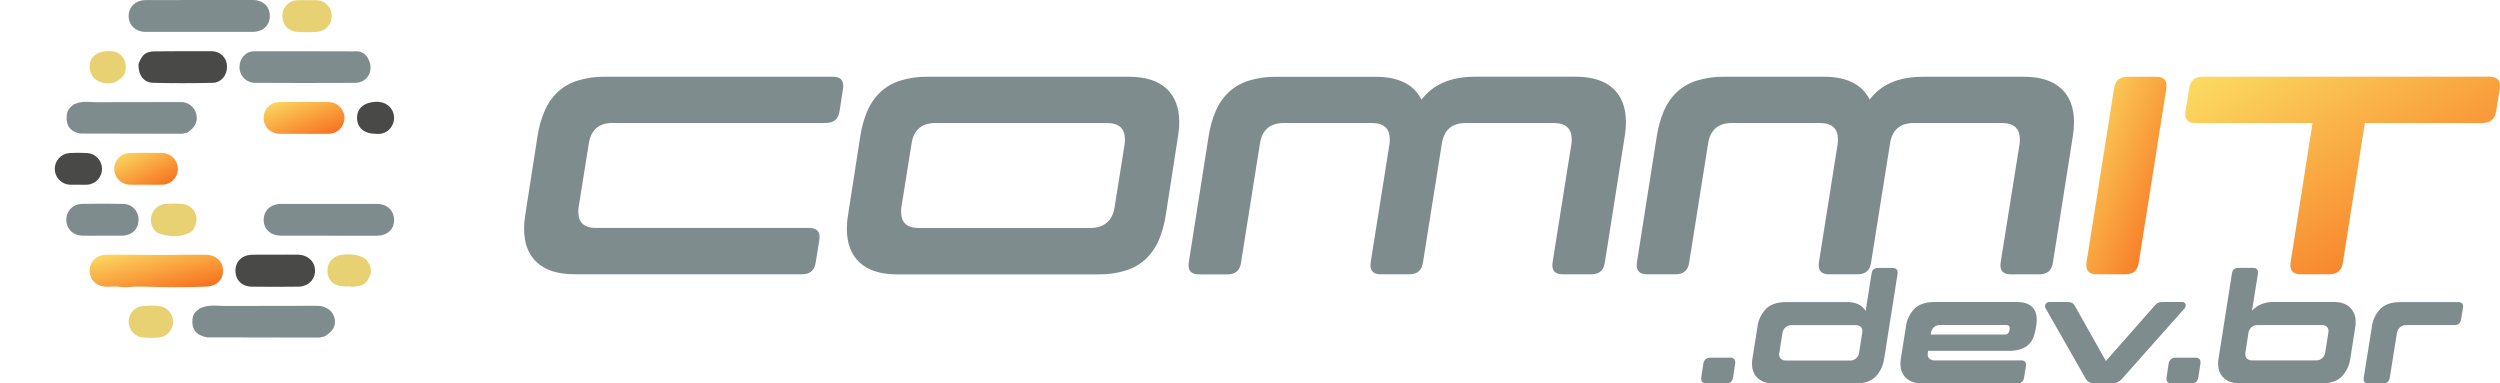 <svg width="313" height="48" viewBox="0 0 313 48" fill="none" xmlns="http://www.w3.org/2000/svg">
<g clip-path="url(#clip0_2_210)">
<path d="M67.305 16.994C67.468 15.924 67.764 14.879 68.186 13.884C68.556 13.005 69.101 12.212 69.787 11.552C70.497 10.891 71.344 10.396 72.268 10.104C73.405 9.751 74.592 9.584 75.782 9.608H104.284C105.27 9.608 105.693 10.102 105.551 11.091L105.112 13.913C104.971 14.902 104.396 15.396 103.386 15.396H76.703C74.967 15.396 73.97 16.268 73.713 18.013L72.446 25.927C72.422 26.032 72.41 26.138 72.409 26.245V26.527C72.409 27.87 73.148 28.541 74.626 28.541H101.319C102.302 28.541 102.725 29.036 102.585 30.025L102.127 32.852C101.986 33.841 101.423 34.336 100.438 34.336H71.917C69.851 34.336 68.285 33.841 67.218 32.852C66.15 31.863 65.616 30.462 65.615 28.647C65.613 28.079 65.66 27.512 65.755 26.952L67.305 16.994Z" fill="#7F8C8D"/>
<path d="M107.716 16.994C107.879 15.924 108.174 14.879 108.596 13.884C108.967 13.005 109.511 12.212 110.197 11.552C110.908 10.891 111.756 10.396 112.68 10.104C113.818 9.751 115.004 9.583 116.194 9.608H141.338C143.404 9.608 144.971 10.102 146.039 11.091C147.108 12.08 147.641 13.482 147.64 15.297C147.642 15.865 147.595 16.433 147.499 16.994L145.951 26.958C145.792 28.037 145.497 29.09 145.071 30.093C144.697 30.965 144.151 31.752 143.468 32.408C142.758 33.07 141.911 33.565 140.987 33.858C139.849 34.209 138.663 34.376 137.473 34.352H112.327C110.261 34.352 108.695 33.857 107.628 32.868C106.561 31.879 106.027 30.477 106.027 28.663C106.025 28.095 106.072 27.528 106.168 26.968L107.716 16.994ZM117.116 15.402C115.378 15.402 114.381 16.274 114.123 18.018L112.856 25.933C112.834 26.038 112.822 26.144 112.821 26.251V26.533C112.821 27.876 113.56 28.547 115.038 28.547H136.513C137.358 28.547 138.045 28.323 138.572 27.875C139.099 27.427 139.425 26.78 139.548 25.933L140.805 18.028C140.827 17.929 140.839 17.828 140.841 17.727V17.452C140.841 16.087 140.09 15.404 138.588 15.402H117.116Z" fill="#7F8C8D"/>
<path d="M173.965 18.028C173.987 17.929 173.998 17.828 174 17.727V17.452C174 16.087 173.249 15.404 171.748 15.402H160.729C158.995 15.402 157.997 16.278 157.737 18.028L155.378 32.868C155.238 33.857 154.674 34.352 153.688 34.352H150.098C149.113 34.352 148.69 33.857 148.831 32.868L151.33 16.996C151.493 15.926 151.789 14.882 152.21 13.886C152.581 13.01 153.127 12.219 153.813 11.562C154.523 10.9 155.37 10.406 156.294 10.114C157.431 9.761 158.618 9.593 159.808 9.618H172.269C173.723 9.618 174.925 9.865 175.876 10.36C176.789 10.816 177.525 11.561 177.971 12.481C178.664 11.552 179.586 10.821 180.648 10.36C181.755 9.855 183.141 9.602 184.806 9.602H197.268C199.333 9.602 200.899 10.097 201.967 11.085C203.036 12.074 203.569 13.476 203.568 15.291C203.57 15.859 203.523 16.427 203.428 16.988L200.929 32.86C200.788 33.849 200.225 34.344 199.238 34.344H195.648C194.662 34.344 194.239 33.849 194.381 32.86L196.739 18.028C196.761 17.929 196.773 17.828 196.775 17.727V17.452C196.775 16.087 196.024 15.404 194.522 15.402H183.506C181.769 15.402 180.773 16.274 180.515 18.018L178.155 32.858C178.014 33.847 177.451 34.342 176.466 34.342H172.874C171.889 34.342 171.466 33.847 171.607 32.858L173.965 18.028Z" fill="#7F8C8D"/>
<path d="M230.075 18.028C230.096 17.929 230.108 17.828 230.11 17.727V17.452C230.11 16.087 229.359 15.404 227.857 15.402H216.839C215.102 15.402 214.104 16.274 213.846 18.018L211.488 32.858C211.348 33.847 210.785 34.342 209.8 34.342H206.21C205.223 34.342 204.8 33.847 204.941 32.858L207.441 16.986C207.605 15.917 207.9 14.872 208.32 13.876C208.691 12.998 209.236 12.204 209.923 11.544C210.632 10.887 211.477 10.395 212.398 10.104C213.535 9.751 214.722 9.583 215.912 9.608H228.373C229.829 9.608 231.032 9.855 231.982 10.351C232.894 10.806 233.631 11.552 234.077 12.471C234.769 11.542 235.691 10.811 236.751 10.351C237.855 9.854 239.24 9.607 240.906 9.608H253.367C255.432 9.608 256.998 10.102 258.065 11.091C259.133 12.08 259.667 13.482 259.668 15.297C259.669 15.865 259.622 16.433 259.528 16.994L257.027 32.866C256.886 33.855 256.323 34.35 255.338 34.35H251.748C250.762 34.35 250.339 33.855 250.479 32.866L252.851 18.028C252.872 17.929 252.883 17.828 252.886 17.727V17.452C252.886 16.087 252.135 15.404 250.633 15.402H239.615C237.878 15.402 236.88 16.274 236.623 18.018L234.262 32.858C234.122 33.847 233.558 34.342 232.572 34.342H228.992C228.006 34.342 227.584 33.847 227.725 32.858L230.075 18.028Z" fill="#7F8C8D"/>
<path d="M267.776 32.858C267.635 33.847 267.072 34.342 266.085 34.342H262.495C261.51 34.342 261.087 33.847 261.228 32.858L264.678 11.091C264.818 10.104 265.382 9.609 266.368 9.608H269.958C270.945 9.608 271.367 10.102 271.225 11.091L267.776 32.858Z" fill="url(#paint0_linear_2_210)"/>
<path d="M293.332 32.858C293.191 33.847 292.628 34.342 291.641 34.342H288.051C287.065 34.342 286.642 33.847 286.784 32.858L289.529 15.402H274.85C273.887 15.402 273.477 14.908 273.619 13.919L274.087 11.091C274.217 10.098 274.777 9.602 275.766 9.602H311.706C312.692 9.602 313.115 10.097 312.975 11.085L312.516 13.913C312.375 14.902 311.801 15.396 310.792 15.396H296.077L293.332 32.858Z" fill="url(#paint1_linear_2_210)"/>
<path d="M213.001 47.226L213.255 45.56C213.333 45.039 213.645 44.776 214.172 44.776H216.593C217.101 44.776 217.316 45.039 217.237 45.56L216.984 47.226C216.906 47.748 216.606 48.01 216.086 48.01H213.665C213.146 48.01 212.923 47.739 213.001 47.226Z" fill="#7F8C8D"/>
<path d="M231.274 37.82C231.773 37.801 232.269 37.906 232.718 38.124C233.076 38.307 233.374 38.59 233.577 38.937L234.319 34.273C234.372 33.791 234.645 33.548 235.139 33.548H236.954C237.423 33.548 237.632 33.791 237.579 34.273L235.9 44.894C235.789 45.743 235.413 46.535 234.827 47.157C234.268 47.726 233.429 48.01 232.31 48.01H222.022C221.202 48.01 220.552 47.788 220.07 47.344C219.589 46.899 219.348 46.292 219.348 45.521C219.349 45.311 219.369 45.101 219.406 44.894L220.031 40.936C220.132 40.085 220.505 39.291 221.095 38.672C221.661 38.104 222.507 37.82 223.633 37.82H231.274ZM233.148 41.68C233.163 41.61 233.17 41.537 233.167 41.465C233.172 41.361 233.155 41.257 233.116 41.161C233.077 41.064 233.018 40.977 232.943 40.906C232.77 40.765 232.55 40.695 232.328 40.71H224.306C224.032 40.702 223.764 40.796 223.555 40.975C223.345 41.16 223.207 41.413 223.164 41.69L222.774 44.159C222.759 44.23 222.752 44.302 222.754 44.375C222.75 44.479 222.767 44.582 222.806 44.679C222.845 44.775 222.904 44.862 222.979 44.933C223.15 45.078 223.37 45.151 223.594 45.139H231.617C231.892 45.148 232.16 45.054 232.369 44.874C232.58 44.691 232.718 44.437 232.759 44.159L233.148 41.68Z" fill="#7F8C8D"/>
<path d="M254.895 41.004C254.841 41.434 254.733 41.856 254.573 42.258C254.436 42.606 254.223 42.917 253.948 43.17C253.66 43.425 253.32 43.615 252.953 43.728C252.488 43.869 252.003 43.935 251.518 43.924H241.386L241.366 44.14C241.351 44.21 241.345 44.283 241.347 44.355C241.342 44.459 241.359 44.563 241.398 44.659C241.437 44.756 241.496 44.843 241.571 44.914C241.743 45.058 241.963 45.132 242.186 45.119H253.041C253.523 45.119 253.724 45.362 253.646 45.844L253.411 47.275C253.333 47.758 253.06 48 252.592 48H240.605C239.785 48 239.134 47.778 238.653 47.334C238.171 46.89 237.931 46.282 237.931 45.511C237.932 45.301 237.952 45.091 237.989 44.884L238.614 40.926C238.714 40.075 239.087 39.281 239.678 38.663C240.244 38.094 241.09 37.81 242.216 37.81H252.504C253.324 37.81 253.945 38 254.368 38.379C254.791 38.757 255.002 39.312 255.002 40.044C255.002 40.274 254.982 40.503 254.944 40.73L254.895 41.004ZM241.718 41.886H250.991C251.065 41.892 251.141 41.882 251.211 41.856C251.282 41.831 251.346 41.791 251.401 41.739C251.494 41.639 251.555 41.512 251.576 41.377L251.596 41.298C251.607 41.25 251.614 41.201 251.615 41.151V41.063C251.615 40.816 251.473 40.691 251.186 40.691H242.889C242.615 40.682 242.347 40.777 242.138 40.955C241.931 41.142 241.797 41.395 241.757 41.671L241.718 41.886Z" fill="#7F8C8D"/>
<path d="M261.142 47.432L256.106 38.594C256.06 38.511 256.038 38.418 256.04 38.324C256.043 38.23 256.07 38.138 256.12 38.058C256.17 37.978 256.24 37.913 256.323 37.87C256.406 37.826 256.5 37.805 256.594 37.81H258.839C259.04 37.799 259.24 37.836 259.424 37.918C259.574 38.011 259.696 38.143 259.776 38.3L263.66 45.198L269.732 38.3C269.852 38.149 269.997 38.02 270.161 37.918C270.345 37.836 270.546 37.799 270.747 37.81H273.187C273.281 37.797 273.376 37.818 273.456 37.868C273.536 37.918 273.596 37.995 273.626 38.084C273.656 38.171 273.662 38.264 273.643 38.354C273.624 38.444 273.581 38.527 273.519 38.594L265.671 47.432C265.515 47.615 265.32 47.76 265.1 47.859C264.881 47.957 264.642 48.005 264.402 48H262.255C261.734 48.01 261.363 47.814 261.142 47.432Z" fill="#7F8C8D"/>
<path d="M271.254 47.226L271.508 45.56C271.586 45.039 271.899 44.776 272.426 44.776H274.846C275.354 44.776 275.569 45.039 275.491 45.56L275.237 47.226C275.159 47.748 274.859 48.01 274.339 48.01H271.918C271.399 48.01 271.176 47.739 271.254 47.226Z" fill="#7F8C8D"/>
<path d="M279.434 34.263C279.487 33.781 279.76 33.538 280.254 33.538H282.07C282.538 33.538 282.747 33.781 282.694 34.263L281.952 38.908C282.261 38.562 282.641 38.288 283.065 38.104C283.553 37.899 284.079 37.799 284.607 37.81H292.26C293.08 37.81 293.731 38.036 294.212 38.486C294.453 38.724 294.641 39.01 294.764 39.326C294.886 39.642 294.941 39.98 294.925 40.319V40.622C294.924 40.725 294.911 40.827 294.886 40.926L294.261 44.884C294.149 45.733 293.773 46.525 293.187 47.148C292.628 47.716 291.788 48 290.669 48H280.381C279.561 48 278.91 47.778 278.429 47.334C277.947 46.89 277.706 46.282 277.706 45.511C277.708 45.301 277.727 45.091 277.765 44.884L279.434 34.263ZM281.132 44.14C281.117 44.211 281.111 44.283 281.113 44.355C281.108 44.459 281.126 44.563 281.165 44.659C281.203 44.755 281.262 44.842 281.337 44.914C281.509 45.058 281.729 45.132 281.952 45.12H289.976C290.251 45.128 290.519 45.034 290.727 44.855C290.938 44.671 291.077 44.417 291.118 44.14L291.508 41.671C291.524 41.6 291.53 41.527 291.528 41.455C291.533 41.351 291.516 41.247 291.477 41.151C291.438 41.055 291.379 40.968 291.303 40.897C291.131 40.755 290.911 40.685 290.688 40.701H282.665C282.386 40.685 282.111 40.776 281.896 40.955C281.686 41.14 281.548 41.394 281.505 41.671L281.132 44.14Z" fill="#7F8C8D"/>
<path d="M298.029 38.663C298.596 38.101 299.439 37.82 300.557 37.82H307.76C308.243 37.82 308.444 38.063 308.366 38.545L308.131 39.976C308.053 40.459 307.78 40.701 307.311 40.701H301.24C300.965 40.692 300.697 40.786 300.488 40.965C300.279 41.15 300.14 41.403 300.098 41.681L299.2 47.285C299.122 47.768 298.849 48.01 298.38 48.01H296.565C296.07 48.01 295.862 47.768 295.94 47.285L296.955 40.936C297.055 40.081 297.433 39.282 298.029 38.663Z" fill="#7F8C8D"/>
<path d="M24.951 9.4003e-06C27.192 9.4003e-06 29.441 -0.016 31.672 9.4003e-06C32.943 0.012 33.777 0.821 33.786 1.975C33.798 3.161 32.931 3.988 31.639 3.992C28.266 4.001 24.892 3.992 21.519 3.992C20.439 3.992 19.358 3.992 18.278 3.992C16.984 3.996 16.092 3.151 16.104 1.985C16.115 0.852 16.984 0.022 18.232 0.012C20.471 9.39937e-06 22.712 9.4003e-06 24.951 9.4003e-06Z" fill="#7F8C8D"/>
<path d="M41.211 29.502C39.21 29.502 37.209 29.502 35.206 29.502C33.886 29.502 33.021 28.718 33.011 27.542C33.002 26.366 33.894 25.532 35.18 25.53C39.184 25.52 43.188 25.52 47.192 25.53C48.484 25.53 49.34 26.366 49.34 27.558C49.34 28.749 48.461 29.517 47.139 29.517H41.211V29.502Z" fill="#7F8C8D"/>
<path d="M34.487 31.888C35.436 31.888 36.385 31.867 37.332 31.888C38.571 31.922 39.442 32.768 39.444 33.893C39.446 35.018 38.573 35.876 37.336 35.892C35.413 35.917 33.49 35.917 31.567 35.892C30.298 35.882 29.478 35.077 29.478 33.901C29.478 32.725 30.304 31.924 31.559 31.892C32.537 31.869 33.511 31.888 34.487 31.888Z" fill="#494948"/>
<path d="M38.054 16.755C37.053 16.755 36.049 16.766 35.048 16.755C33.876 16.737 33.015 15.896 33.01 14.779C33.004 14.514 33.052 14.249 33.151 14.003C33.251 13.756 33.399 13.533 33.587 13.345C33.775 13.158 33.999 13.012 34.245 12.914C34.492 12.817 34.756 12.771 35.02 12.778C37.078 12.751 39.135 12.75 41.191 12.777C41.706 12.789 42.195 13.002 42.556 13.37C42.916 13.738 43.12 14.233 43.124 14.749C43.127 15.266 42.93 15.763 42.575 16.137C42.219 16.51 41.733 16.729 41.218 16.749C40.164 16.774 39.108 16.755 38.054 16.755Z" fill="url(#paint2_linear_2_210)"/>
<path d="M12.742 29.506C11.926 29.506 11.11 29.525 10.294 29.506C9.138 29.472 8.33 28.675 8.305 27.579C8.292 27.314 8.334 27.05 8.427 26.802C8.519 26.553 8.661 26.327 8.844 26.135C9.026 25.943 9.245 25.791 9.488 25.687C9.731 25.583 9.993 25.529 10.257 25.529C11.967 25.494 13.678 25.494 15.391 25.529C15.657 25.525 15.921 25.576 16.166 25.679C16.412 25.782 16.633 25.936 16.816 26.129C17 26.322 17.141 26.552 17.232 26.803C17.323 27.053 17.36 27.321 17.343 27.587C17.318 28.696 16.519 29.464 15.352 29.503H12.742V29.506Z" fill="#7F8C8D"/>
<path d="M18.257 23.123C17.572 23.123 16.89 23.147 16.199 23.123C15.69 23.104 15.208 22.888 14.854 22.52C14.5 22.153 14.3 21.663 14.297 21.151C14.294 20.64 14.488 20.147 14.838 19.776C15.188 19.404 15.667 19.183 16.176 19.157C17.574 19.122 18.971 19.124 20.369 19.157C20.878 19.176 21.36 19.392 21.715 19.759C22.069 20.126 22.269 20.616 22.272 21.128C22.276 21.639 22.082 22.132 21.732 22.504C21.383 22.875 20.903 23.097 20.395 23.123C19.682 23.152 18.969 23.123 18.257 23.123Z" fill="url(#paint3_linear_2_210)"/>
<path d="M38.446 0.026C38.866 0.026 39.29 -0.004 39.708 0.026C40.199 0.057 40.66 0.274 40.999 0.633C41.338 0.991 41.529 1.465 41.535 1.96C41.554 2.467 41.376 2.962 41.038 3.341C40.7 3.719 40.23 3.951 39.725 3.988C38.859 4.049 37.99 4.049 37.125 3.988C36.053 3.909 35.323 3.018 35.35 1.936C35.353 1.442 35.546 0.969 35.887 0.614C36.229 0.259 36.694 0.05 37.185 0.029C37.603 -0.002 38.025 0.029 38.446 0.029V0.026Z" fill="#E8D172"/>
<path d="M9.782 23.123C9.415 23.123 9.045 23.147 8.679 23.123C8.184 23.084 7.722 22.859 7.384 22.494C7.047 22.128 6.858 21.649 6.856 21.15C6.854 20.652 7.039 20.171 7.374 19.803C7.709 19.434 8.169 19.206 8.664 19.163C9.425 19.115 10.189 19.115 10.95 19.163C11.445 19.202 11.907 19.427 12.245 19.792C12.582 20.158 12.771 20.637 12.773 21.136C12.775 21.634 12.59 22.115 12.255 22.483C11.921 22.852 11.46 23.08 10.966 23.123C10.573 23.153 10.177 23.123 9.782 23.123Z" fill="#494948"/>
<path d="M18.884 42.3C18.514 42.3 18.145 42.28 17.779 42.239C17.305 42.165 16.874 41.922 16.566 41.553C16.257 41.184 16.093 40.715 16.104 40.234C16.111 39.752 16.296 39.29 16.622 38.936C16.948 38.583 17.392 38.361 17.87 38.316C18.527 38.258 19.187 38.254 19.844 38.304C20.328 38.341 20.782 38.556 21.119 38.907C21.456 39.259 21.651 39.722 21.669 40.209C21.687 40.697 21.525 41.173 21.214 41.549C20.904 41.924 20.467 42.171 19.986 42.243C19.62 42.282 19.252 42.3 18.884 42.3Z" fill="#E8D172"/>
<path d="M47.061 16.756C45.599 16.756 44.719 15.998 44.701 14.797C44.682 13.556 45.572 12.837 46.981 12.747C48.922 12.626 49.804 14.395 49.101 15.708C48.652 16.553 47.893 16.833 47.061 16.756Z" fill="#494948"/>
<path d="M46.111 7.386C45.965 7.061 45.718 6.792 45.406 6.62C45.095 6.448 44.737 6.383 44.385 6.433C40.197 6.433 36.008 6.4 31.819 6.418C30.757 6.418 29.966 7.347 29.984 8.413C29.984 8.671 30.035 8.928 30.134 9.167C30.233 9.406 30.378 9.622 30.562 9.805C30.745 9.987 30.962 10.131 31.201 10.228C31.44 10.326 31.696 10.374 31.953 10.372C36.117 10.394 40.281 10.403 44.447 10.372C46.042 10.36 46.866 8.818 46.111 7.386Z" fill="#7F8C8D"/>
<path d="M25.843 31.898C24.266 31.873 22.688 31.898 21.111 31.914H18.768C16.924 31.914 15.077 31.865 13.234 31.898C12.037 31.922 11.217 32.792 11.221 33.909C11.225 35.026 12.098 35.868 13.337 35.898C13.759 35.898 14.181 35.88 14.602 35.868C14.754 35.811 14.899 35.734 15.032 35.641C14.902 35.735 14.762 35.813 14.614 35.872C15.357 35.969 16.109 35.972 16.853 35.882H17.948C20.598 35.976 23.247 35.982 25.896 35.882C27.139 35.796 27.918 35.047 27.93 33.922C27.942 32.798 27.087 31.92 25.843 31.898Z" fill="url(#paint4_linear_2_210)"/>
<path d="M22.819 25.534C22.112 25.476 21.401 25.476 20.693 25.534C20.271 25.569 19.872 25.741 19.555 26.024C19.238 26.306 19.021 26.684 18.936 27.101C18.761 27.936 19.12 28.961 19.924 29.229C21.193 29.651 22.524 29.762 23.791 29.104C23.894 29.062 23.987 29 24.064 28.921C24.142 28.842 24.203 28.748 24.244 28.645C25.091 27.303 24.363 25.671 22.819 25.534Z" fill="#E8D172"/>
<path d="M28.418 8.303C28.419 7.807 28.225 7.33 27.879 6.977C27.533 6.623 27.061 6.421 26.567 6.414C24.17 6.394 21.771 6.414 19.372 6.429C18.265 6.441 17.81 6.79 17.337 8.017C17.294 9.357 17.97 10.331 19.141 10.368C21.644 10.43 24.148 10.43 26.653 10.368C27.721 10.335 28.451 9.39 28.418 8.303Z" fill="#494948"/>
<path d="M13.878 6.402C12.207 6.326 11.217 7.064 11.221 8.387C11.221 8.814 11.357 9.23 11.61 9.573C11.863 9.917 12.22 10.169 12.627 10.294C13.763 10.654 14.774 10.354 15.436 9.467C15.577 9.338 15.664 9.161 15.68 8.971C15.694 8.863 15.709 8.754 15.725 8.646C15.856 7.382 15.098 6.467 13.878 6.402Z" fill="#E8D172"/>
<path d="M24.555 14.203C24.436 13.78 24.179 13.409 23.825 13.15C23.471 12.892 23.04 12.76 22.602 12.777C19.208 12.777 15.811 12.777 12.414 12.794C11.438 12.829 10.462 12.588 9.517 12.965C9.496 12.959 9.474 12.961 9.455 12.971C9.436 12.981 9.421 12.997 9.413 13.018C9.34 13.025 9.269 13.049 9.207 13.088C9.144 13.127 9.091 13.18 9.052 13.243C8.854 13.372 8.689 13.545 8.568 13.749C8.448 13.953 8.377 14.182 8.359 14.419C8.23 15.72 8.785 16.48 10.034 16.721C14.296 16.732 18.557 16.74 22.815 16.747C22.943 16.73 23.069 16.697 23.188 16.647C23.276 16.651 23.364 16.635 23.445 16.601C23.526 16.567 23.599 16.516 23.659 16.451C24.5 15.857 24.806 15.089 24.555 14.203Z" fill="#7F8C8D"/>
<path d="M46.019 32.755L45.896 32.559L45.74 32.4C45.709 32.423 45.679 32.449 45.652 32.476C45.679 32.449 45.709 32.423 45.74 32.4C44.877 31.759 42.774 31.636 41.915 32.204C41.585 32.4 41.322 32.693 41.16 33.043C40.999 33.393 40.948 33.783 41.014 34.163C41.181 35.416 42.122 35.992 43.746 35.847C44.061 35.932 44.394 35.922 44.703 35.817C45.009 35.819 45.309 35.728 45.564 35.558C45.819 35.388 46.017 35.145 46.134 34.861C46.593 34.14 46.526 33.434 46.019 32.755ZM46.003 32.768L46.015 32.758L46.003 32.768ZM46.154 34.469C46.154 34.555 46.14 34.642 46.132 34.728C46.132 34.771 46.122 34.814 46.117 34.859C46.117 34.814 46.128 34.771 46.132 34.728C46.132 34.642 46.148 34.555 46.154 34.469C46.159 34.383 46.154 34.297 46.163 34.211C46.161 34.293 46.159 34.383 46.154 34.469Z" fill="#E8D172"/>
<path d="M41.853 39.713C41.591 38.864 40.767 38.288 39.706 38.286C35.983 38.286 32.262 38.298 28.539 38.306C27.479 38.339 26.401 38.098 25.363 38.475C25.341 38.468 25.317 38.47 25.296 38.479C25.275 38.489 25.259 38.506 25.25 38.528C25.172 38.535 25.097 38.558 25.03 38.597C24.962 38.636 24.904 38.689 24.859 38.753C24.648 38.874 24.469 39.043 24.337 39.248C24.205 39.453 24.123 39.686 24.1 39.929C23.965 41.238 24.572 41.998 25.943 42.239C30.612 42.249 35.282 42.258 39.952 42.264C40.091 42.248 40.229 42.215 40.361 42.166C40.457 42.17 40.552 42.153 40.641 42.117C40.73 42.082 40.81 42.028 40.877 41.959C41.792 41.367 42.126 40.605 41.853 39.713Z" fill="#7F8C8D"/>
</g>
<defs>
<linearGradient id="paint0_linear_2_210" x1="256.705" y1="22.1" x2="273.137" y2="28.777" gradientUnits="userSpaceOnUse">
<stop stop-color="#FBDA61"/>
<stop offset="1" stop-color="#F76B1C"/>
</linearGradient>
<linearGradient id="paint1_linear_2_210" x1="255.958" y1="22.097" x2="277.18" y2="55.904" gradientUnits="userSpaceOnUse">
<stop stop-color="#FBDA61"/>
<stop offset="1" stop-color="#F76B1C"/>
</linearGradient>
<linearGradient id="paint2_linear_2_210" x1="28.483" y1="14.78" x2="31.094" y2="21.375" gradientUnits="userSpaceOnUse">
<stop stop-color="#FBDA61"/>
<stop offset="1" stop-color="#F76B1C"/>
</linearGradient>
<linearGradient id="paint3_linear_2_210" x1="10.729" y1="21.154" x2="13.788" y2="27.247" gradientUnits="userSpaceOnUse">
<stop stop-color="#FBDA61"/>
<stop offset="1" stop-color="#F76B1C"/>
</linearGradient>
<linearGradient id="paint4_linear_2_210" x1="3.745" y1="33.941" x2="5.526" y2="41.258" gradientUnits="userSpaceOnUse">
<stop stop-color="#FBDA61"/>
<stop offset="1" stop-color="#F76B1C"/>
</linearGradient>
<clipPath id="clip0_2_210">
<rect width="313" height="48" fill="white"/>
</clipPath>
</defs>
</svg>
